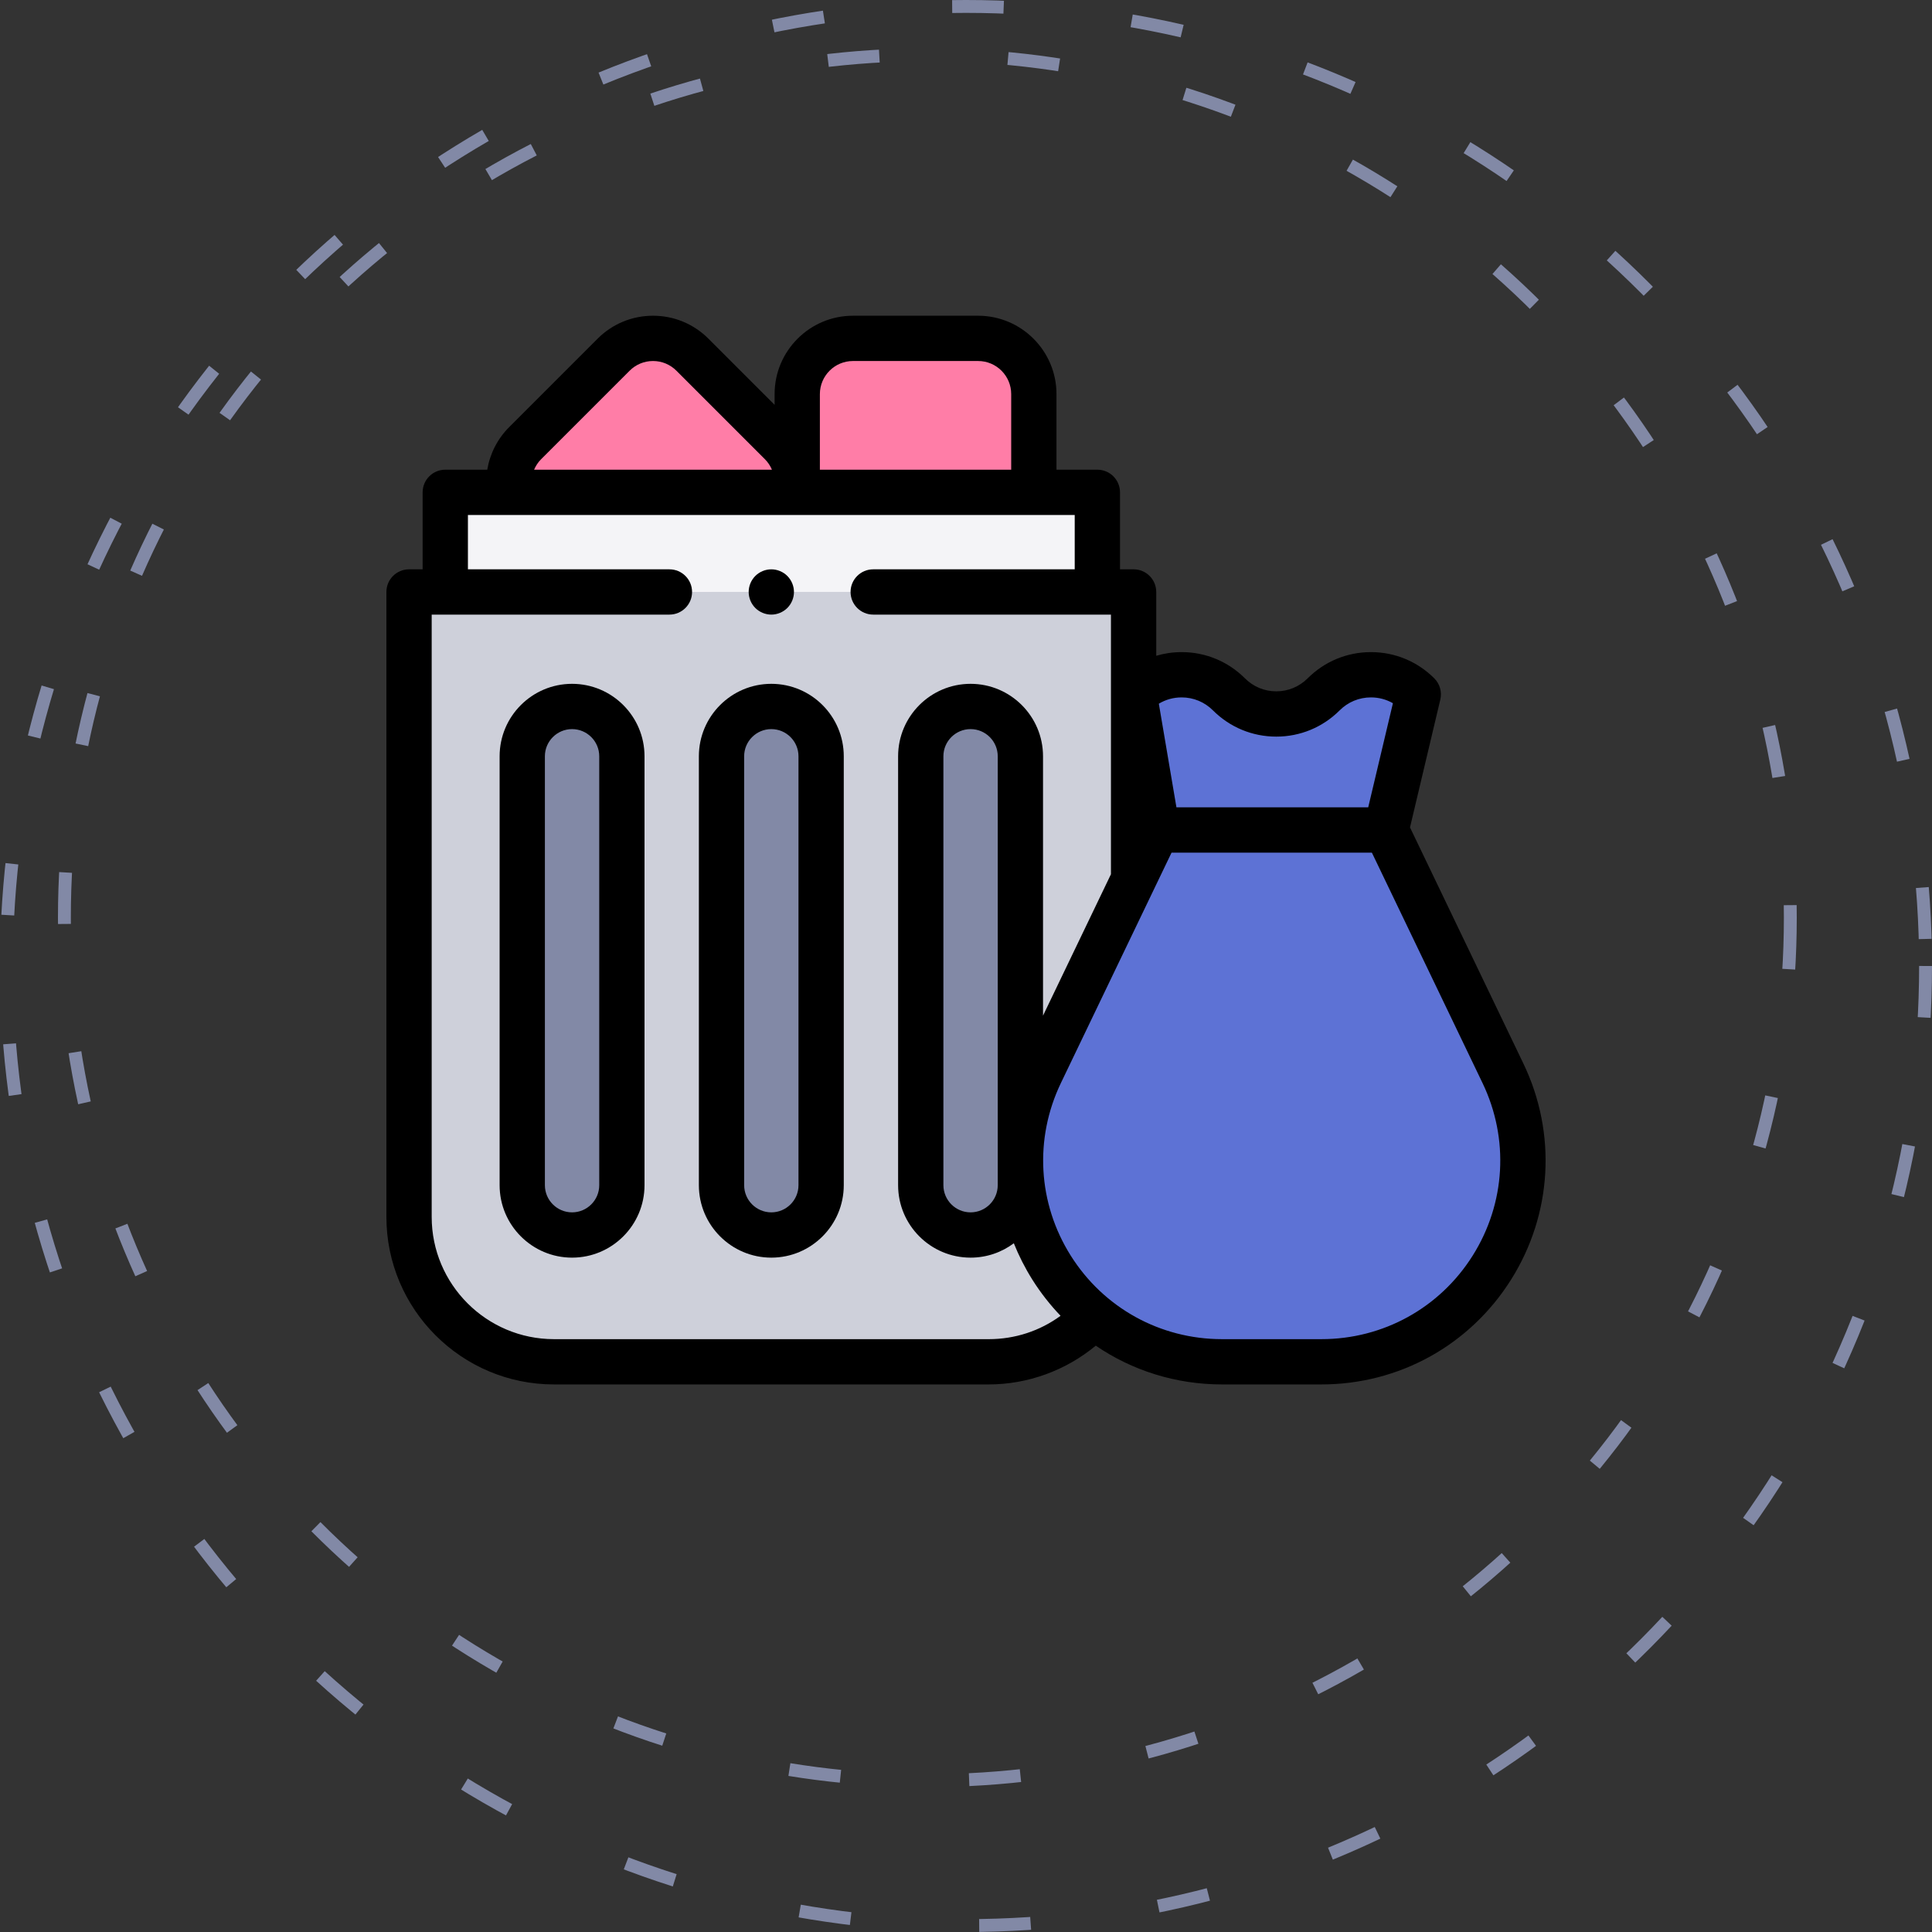 <svg width="150" height="150" viewBox="0 0 150 150" fill="none" xmlns="http://www.w3.org/2000/svg">
<rect x="0" y="0" width="150" height="150" fill="#333333" stroke="none"/>
<g clip-path="url(#clip0)">
<path d="M75.941 44.64H66.223C63.834 44.64 61.898 42.703 61.898 40.314V30.597C61.898 28.207 63.834 26.271 66.223 26.271H75.941C78.33 26.271 80.267 28.207 80.267 30.597V40.314C80.267 42.703 78.33 44.64 75.941 44.64Z" fill="#FF7DA7"/>
<path d="M60.63 40.527L53.759 47.399C52.07 49.088 49.331 49.088 47.641 47.399L40.77 40.527C39.08 38.838 39.08 36.099 40.77 34.409L47.641 27.538C49.331 25.848 52.07 25.848 53.759 27.538L60.63 34.409C62.32 36.099 62.32 38.838 60.63 40.527Z" fill="#FF7DA7"/>
<path d="M76.761 105.729H43.009C36.795 105.729 31.758 100.692 31.758 94.478V45.959H88.012V94.478C88.012 100.692 82.975 105.729 76.761 105.729Z" fill="#CED0DA"/>
<path d="M44.415 95.885C42.279 95.885 40.548 94.153 40.548 92.017V58.717C40.548 56.581 42.279 54.85 44.415 54.85C46.551 54.85 48.282 56.581 48.282 58.717V92.017C48.282 94.153 46.551 95.885 44.415 95.885Z" fill="#8289A6"/>
<path d="M59.885 95.885C57.749 95.885 56.017 94.153 56.017 92.017V58.717C56.017 56.581 57.749 54.85 59.885 54.85C62.021 54.85 63.752 56.581 63.752 58.717V92.017C63.752 94.153 62.021 95.885 59.885 95.885Z" fill="#8289A6"/>
<path d="M75.355 95.885C73.219 95.885 71.487 94.153 71.487 92.017V58.717C71.487 56.581 73.219 54.85 75.355 54.85C77.491 54.85 79.222 56.581 79.222 58.717V92.017C79.222 94.153 77.491 95.885 75.355 95.885Z" fill="#8289A6"/>
<path d="M34.571 38.225H85.199V45.959H34.571V38.225Z" fill="#F4F4F7"/>
<path d="M89.853 64.44L88.066 53.91C90.096 51.881 93.386 51.881 95.416 53.91C97.446 55.94 100.736 55.94 102.766 53.91C104.795 51.881 108.086 51.881 110.116 53.91L107.618 64.44H89.853Z" fill="#5D72D5"/>
<path d="M107.617 64.44H89.853L80.783 83.326C75.798 93.705 83.362 105.729 94.876 105.729H102.594C114.109 105.729 121.673 93.705 116.688 83.326L107.617 64.44Z" fill="#5D72D5"/>
<path d="M44.415 53.092C41.313 53.092 38.79 55.615 38.79 58.717V92.017C38.79 95.119 41.313 97.643 44.415 97.643C47.517 97.643 50.04 95.119 50.04 92.017V58.717C50.04 55.615 47.517 53.092 44.415 53.092ZM46.525 92.017C46.525 93.181 45.578 94.127 44.415 94.127C43.252 94.127 42.305 93.181 42.305 92.017V58.717C42.305 57.554 43.252 56.608 44.415 56.608C45.578 56.608 46.525 57.554 46.525 58.717V92.017Z" fill="black"/>
<path d="M59.885 53.092C56.783 53.092 54.26 55.615 54.26 58.717V92.017C54.26 95.119 56.783 97.643 59.885 97.643C62.987 97.643 65.51 95.119 65.51 92.017V58.717C65.51 55.615 62.987 53.092 59.885 53.092ZM61.994 92.017C61.994 93.181 61.048 94.127 59.885 94.127C58.722 94.127 57.775 93.181 57.775 92.017V58.717C57.775 57.554 58.722 56.608 59.885 56.608C61.048 56.608 61.994 57.554 61.994 58.717V92.017Z" fill="black"/>
<path d="M118.272 82.565L109.472 64.24L111.826 54.316C111.967 53.723 111.79 53.099 111.359 52.668C110.045 51.354 108.298 50.63 106.441 50.63C104.583 50.63 102.836 51.354 101.523 52.668C100.873 53.317 100.009 53.675 99.091 53.675C98.172 53.675 97.308 53.317 96.659 52.668C95.345 51.354 93.599 50.63 91.741 50.63C91.064 50.63 90.402 50.728 89.77 50.913V45.959C89.77 44.989 88.983 44.202 88.012 44.202H86.957V38.225C86.957 37.254 86.17 36.467 85.199 36.467H82.025V30.596C82.025 27.242 79.296 24.513 75.941 24.513H66.224C62.869 24.513 60.14 27.242 60.14 30.596V31.432L55.002 26.294C53.853 25.146 52.325 24.513 50.7 24.513C49.075 24.513 47.547 25.146 46.398 26.294L39.527 33.166C38.62 34.073 38.038 35.232 37.831 36.467H34.571C33.6 36.467 32.813 37.254 32.813 38.225V44.202H31.758C30.787 44.202 30 44.989 30 45.959V94.479C30 101.652 35.836 107.487 43.009 107.487H76.761C79.801 107.487 82.752 106.403 85.075 104.477C87.911 106.415 91.303 107.487 94.876 107.487H102.594C108.61 107.487 114.113 104.447 117.316 99.356C120.519 94.264 120.877 87.987 118.272 82.565ZM91.741 54.146C92.659 54.146 93.523 54.504 94.173 55.154C95.486 56.467 97.233 57.191 99.091 57.191C100.948 57.191 102.695 56.467 104.009 55.154C104.658 54.504 105.522 54.146 106.441 54.146C107.048 54.146 107.632 54.303 108.146 54.597L106.228 62.682H91.338L89.972 54.634C90.501 54.316 91.108 54.146 91.741 54.146ZM66.224 28.029H75.941C77.357 28.029 78.509 29.18 78.509 30.596V36.467H63.655V30.596C63.656 29.18 64.808 28.029 66.224 28.029ZM42.013 35.652L48.885 28.781C49.37 28.296 50.014 28.029 50.7 28.029C51.386 28.029 52.031 28.296 52.516 28.781L59.387 35.652C59.624 35.889 59.806 36.167 59.933 36.467H41.467C41.594 36.167 41.776 35.889 42.013 35.652ZM43.009 103.971C37.774 103.971 33.516 99.713 33.516 94.479V47.718H51.974C52.945 47.718 53.732 46.93 53.732 45.959C53.732 44.989 52.945 44.202 51.974 44.202H36.329V39.983H83.441V44.202H67.796C66.825 44.202 66.038 44.989 66.038 45.959C66.038 46.93 66.825 47.718 67.796 47.718H86.254V67.874L80.98 78.854V58.717C80.98 55.615 78.457 53.092 75.355 53.092C72.253 53.092 69.729 55.615 69.729 58.717V92.018C69.729 95.12 72.253 97.643 75.355 97.643C76.613 97.643 77.776 97.228 78.713 96.527C79.103 97.5 79.582 98.447 80.154 99.356C80.796 100.376 81.531 101.311 82.342 102.159C80.734 103.336 78.805 103.972 76.761 103.972H43.009V103.971ZM77.464 58.717V92.017C77.464 93.181 76.518 94.127 75.355 94.127C74.192 94.127 73.245 93.181 73.245 92.017V58.717C73.245 57.554 74.192 56.608 75.355 56.608C76.518 56.608 77.464 57.554 77.464 58.717ZM114.34 97.484C111.785 101.546 107.394 103.971 102.594 103.971H94.876C90.077 103.971 85.686 101.546 83.13 97.484C80.575 93.421 80.29 88.413 82.367 84.087L90.959 66.198H106.512L115.103 84.087C117.181 88.413 116.896 93.421 114.34 97.484Z" fill="black"/>
<path d="M59.885 47.718C60.347 47.718 60.801 47.529 61.128 47.203C61.455 46.876 61.643 46.422 61.643 45.96C61.643 45.497 61.455 45.044 61.128 44.717C60.801 44.39 60.347 44.202 59.885 44.202C59.423 44.202 58.969 44.39 58.642 44.717C58.315 45.044 58.127 45.497 58.127 45.96C58.127 46.422 58.315 46.876 58.642 47.203C58.969 47.529 59.423 47.718 59.885 47.718Z" fill="black"/>
</g>
<circle cx="72" cy="71.25" r="67" stroke="#8289A6" stroke-dasharray="4 10"/>
<circle cx="75" cy="75" r="74.5" stroke="#8289A6" stroke-dasharray="4 10"/>
<defs>
<clipPath id="clip0">
<rect width="90" height="90" fill="white" transform="translate(30 21)"/>
</clipPath>
</defs>
</svg>
